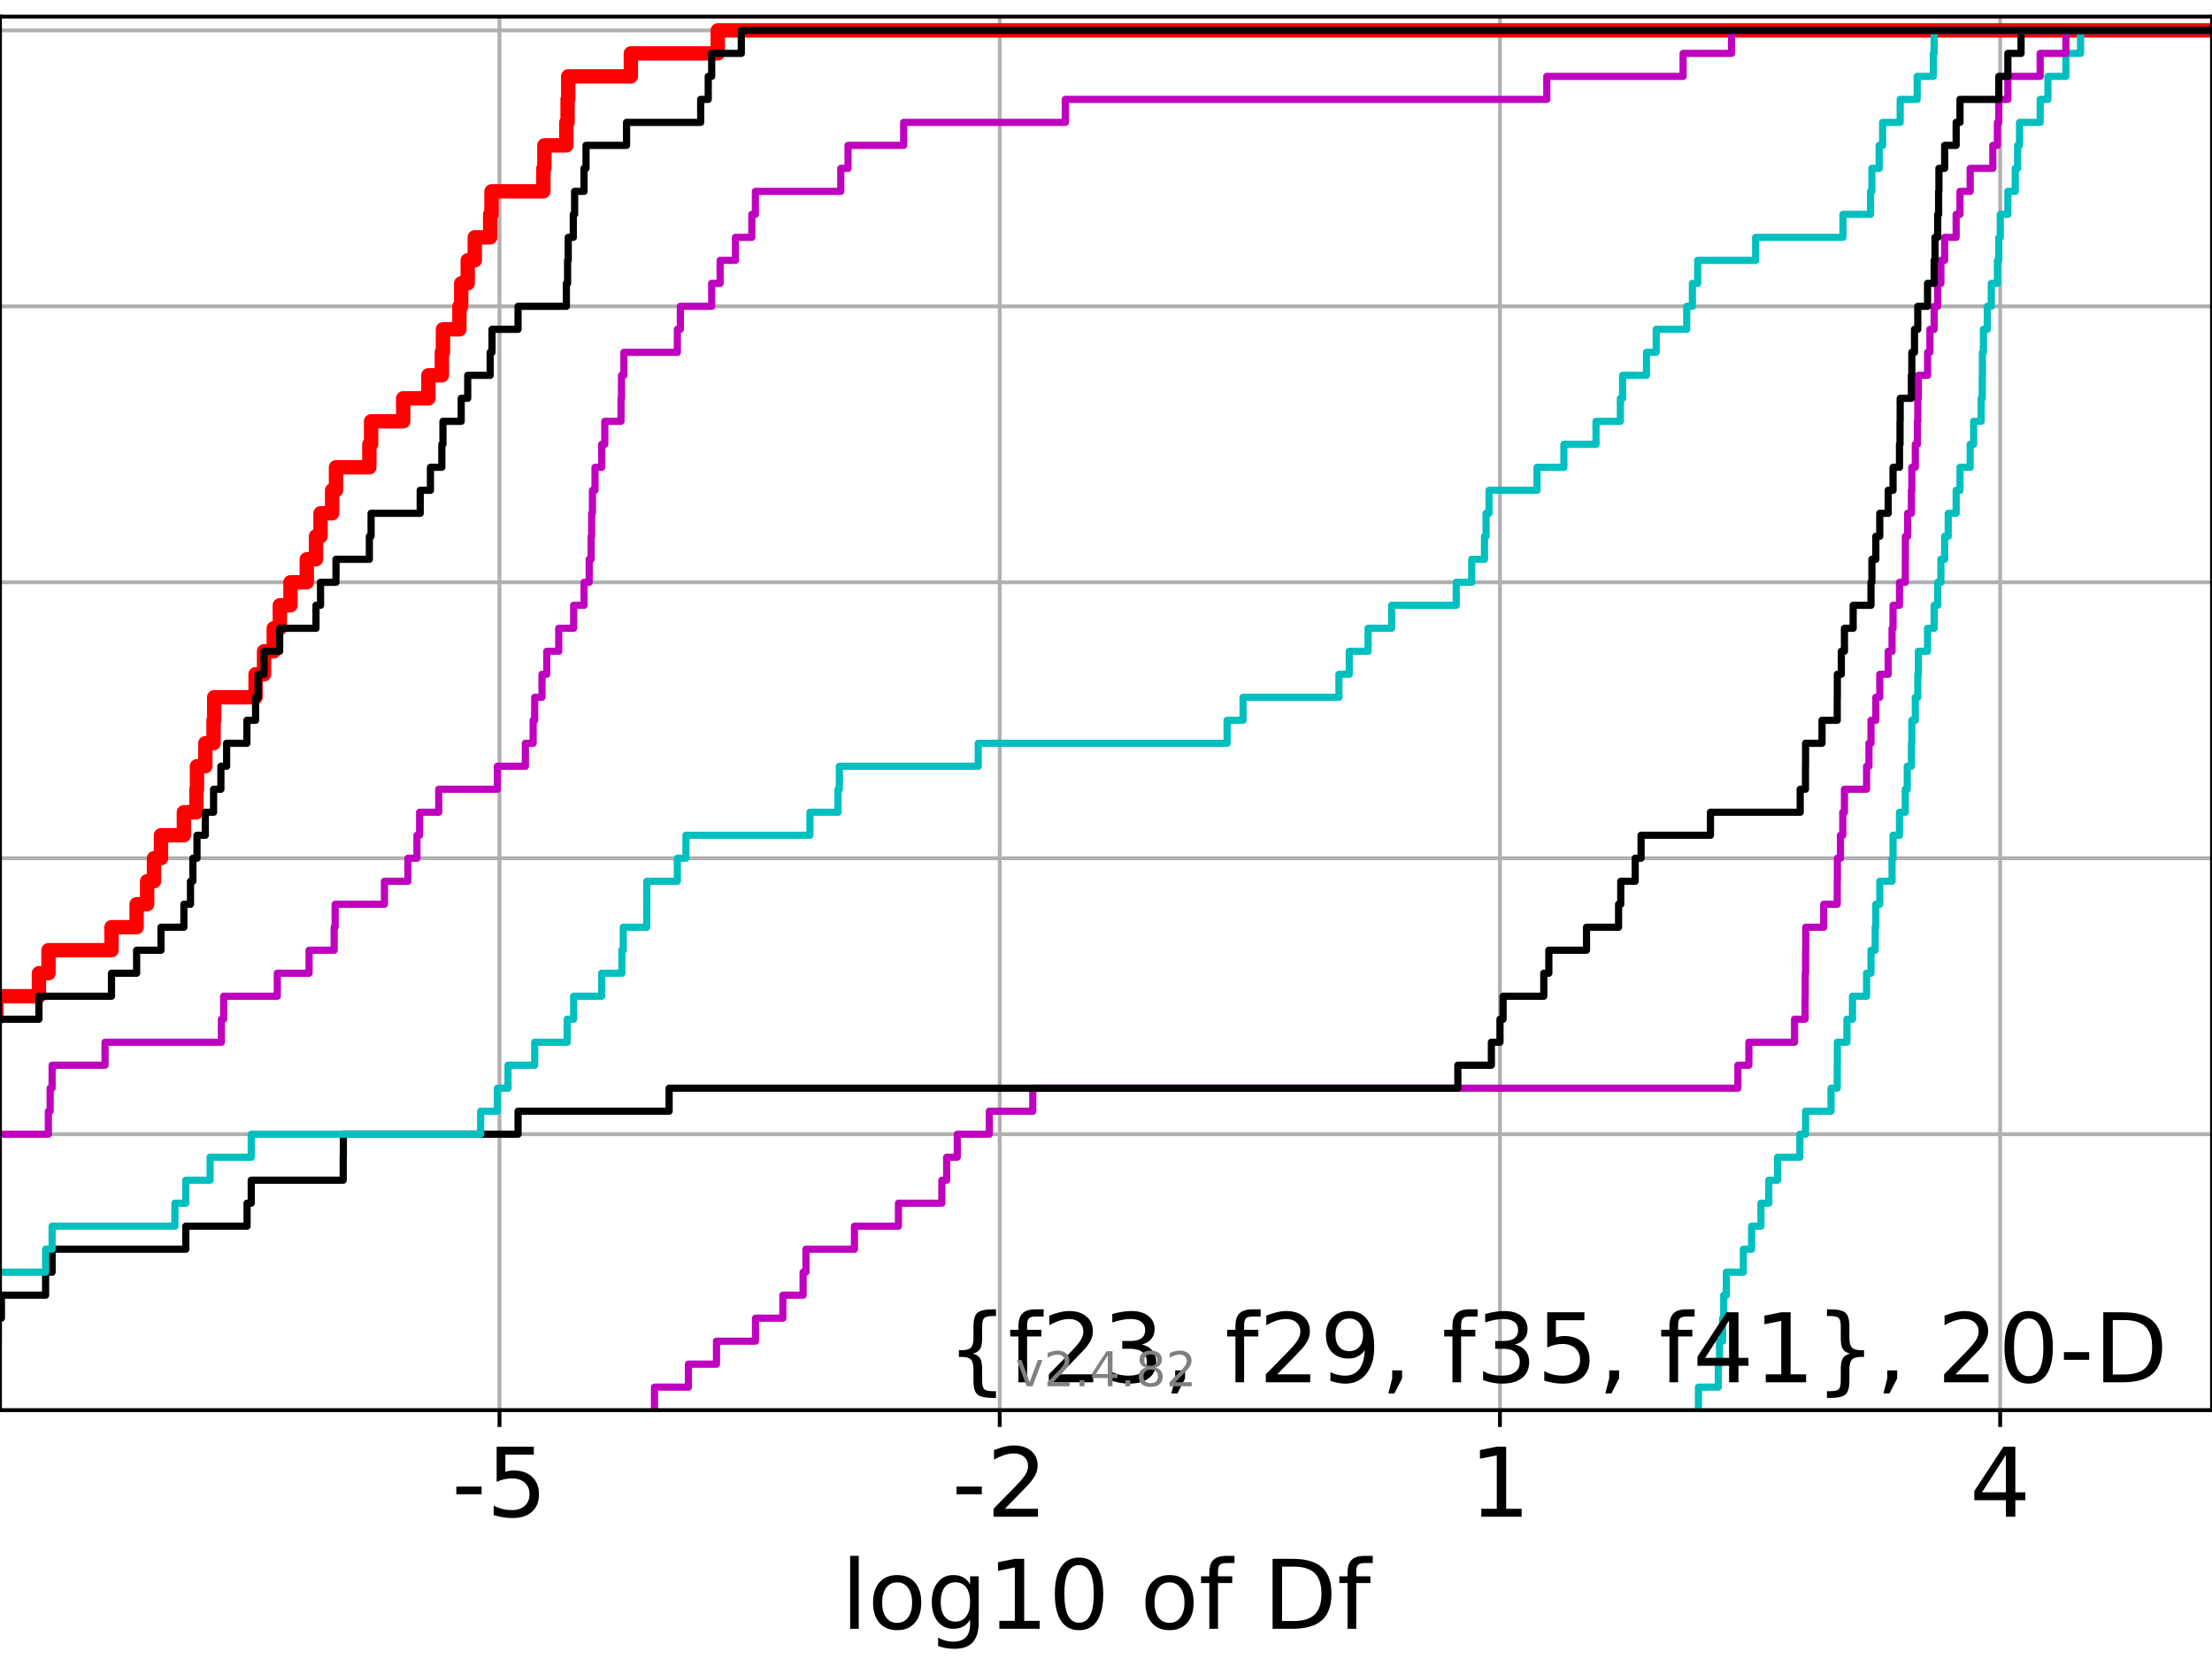 <?xml version="1.0" encoding="utf-8" standalone="no"?>
<!DOCTYPE svg PUBLIC "-//W3C//DTD SVG 1.1//EN"
  "http://www.w3.org/Graphics/SVG/1.1/DTD/svg11.dtd">
<!-- Created with matplotlib (https://matplotlib.org/) -->
<svg height="345.6pt" version="1.1" viewBox="0 0 460.8 345.6" width="460.8pt" xmlns="http://www.w3.org/2000/svg" xmlns:xlink="http://www.w3.org/1999/xlink">
 <defs>
  <style type="text/css">*{stroke-linecap:butt;stroke-linejoin:round;}</style>
 </defs>
 <g id="figure_1">
  <g id="patch_1">
   <path d="M 0 345.6 
L 460.8 345.6 
L 460.8 0 
L 0 0 
z
" style="fill:#ffffff;"/>
  </g>
  <g id="axes_1">
   <g id="patch_2">
    <path d="M 0 293.76 
L 460.8 293.76 
L 460.8 3.456 
L 0 3.456 
z
" style="fill:#ffffff;"/>
   </g>
   <g id="matplotlib.axis_1">
    <g id="xtick_1">
     <g id="line2d_1">
      <path clip-path="url(#p9755286791)" d="M 104.055 293.76 
L 104.055 3.456 
" style="fill:none;stroke:#b0b0b0;stroke-linecap:square;stroke-width:0.8;"/>
     </g>
     <g id="line2d_2">
      <defs>
       <path d="M 0 0 
L 0 3.5 
" id="m2a38d9fbc2" style="stroke:#000000;stroke-width:0.8;"/>
      </defs>
      <g>
       <use style="stroke:#000000;stroke-width:0.8;" x="104.055" xlink:href="#m2a38d9fbc2" y="293.76"/>
      </g>
     </g>
     <g id="text_1">
      <!-- -5 -->
      <g transform="translate(94.085 315.957)scale(0.2 -0.2)">
       <defs>
        <path d="M 4.891 31.391 
L 31.203 31.391 
L 31.203 23.391 
L 4.891 23.391 
z
" id="DejaVuSans-45"/>
        <path d="M 10.797 72.906 
L 49.516 72.906 
L 49.516 64.594 
L 19.828 64.594 
L 19.828 46.734 
Q 21.969 47.469 24.109 47.828 
Q 26.266 48.188 28.422 48.188 
Q 40.625 48.188 47.75 41.5 
Q 54.891 34.812 54.891 23.391 
Q 54.891 11.625 47.562 5.094 
Q 40.234 -1.422 26.906 -1.422 
Q 22.312 -1.422 17.547 -0.641 
Q 12.797 0.141 7.719 1.703 
L 7.719 11.625 
Q 12.109 9.234 16.797 8.062 
Q 21.484 6.891 26.703 6.891 
Q 35.156 6.891 40.078 11.328 
Q 45.016 15.766 45.016 23.391 
Q 45.016 31 40.078 35.438 
Q 35.156 39.891 26.703 39.891 
Q 22.75 39.891 18.812 39.016 
Q 14.891 38.141 10.797 36.281 
z
" id="DejaVuSans-53"/>
       </defs>
       <use xlink:href="#DejaVuSans-45"/>
       <use x="36.084" xlink:href="#DejaVuSans-53"/>
      </g>
     </g>
    </g>
    <g id="xtick_2">
     <g id="line2d_3">
      <path clip-path="url(#p9755286791)" d="M 208.261 293.76 
L 208.261 3.456 
" style="fill:none;stroke:#b0b0b0;stroke-linecap:square;stroke-width:0.8;"/>
     </g>
     <g id="line2d_4">
      <g>
       <use style="stroke:#000000;stroke-width:0.8;" x="208.261" xlink:href="#m2a38d9fbc2" y="293.76"/>
      </g>
     </g>
     <g id="text_2">
      <!-- -2 -->
      <g transform="translate(198.29 315.957)scale(0.2 -0.2)">
       <defs>
        <path d="M 19.188 8.297 
L 53.609 8.297 
L 53.609 0 
L 7.328 0 
L 7.328 8.297 
Q 12.938 14.109 22.625 23.891 
Q 32.328 33.688 34.812 36.531 
Q 39.547 41.844 41.422 45.531 
Q 43.312 49.219 43.312 52.781 
Q 43.312 58.594 39.234 62.25 
Q 35.156 65.922 28.609 65.922 
Q 23.969 65.922 18.812 64.312 
Q 13.672 62.703 7.812 59.422 
L 7.812 69.391 
Q 13.766 71.781 18.938 73 
Q 24.125 74.219 28.422 74.219 
Q 39.75 74.219 46.484 68.547 
Q 53.219 62.891 53.219 53.422 
Q 53.219 48.922 51.531 44.891 
Q 49.859 40.875 45.406 35.406 
Q 44.188 33.984 37.641 27.219 
Q 31.109 20.453 19.188 8.297 
z
" id="DejaVuSans-50"/>
       </defs>
       <use xlink:href="#DejaVuSans-45"/>
       <use x="36.084" xlink:href="#DejaVuSans-50"/>
      </g>
     </g>
    </g>
    <g id="xtick_3">
     <g id="line2d_5">
      <path clip-path="url(#p9755286791)" d="M 312.466 293.76 
L 312.466 3.456 
" style="fill:none;stroke:#b0b0b0;stroke-linecap:square;stroke-width:0.8;"/>
     </g>
     <g id="line2d_6">
      <g>
       <use style="stroke:#000000;stroke-width:0.8;" x="312.466" xlink:href="#m2a38d9fbc2" y="293.76"/>
      </g>
     </g>
     <g id="text_3">
      <!-- 1 -->
      <g transform="translate(306.103 315.957)scale(0.2 -0.2)">
       <defs>
        <path d="M 12.406 8.297 
L 28.516 8.297 
L 28.516 63.922 
L 10.984 60.406 
L 10.984 69.391 
L 28.422 72.906 
L 38.281 72.906 
L 38.281 8.297 
L 54.391 8.297 
L 54.391 0 
L 12.406 0 
z
" id="DejaVuSans-49"/>
       </defs>
       <use xlink:href="#DejaVuSans-49"/>
      </g>
     </g>
    </g>
    <g id="xtick_4">
     <g id="line2d_7">
      <path clip-path="url(#p9755286791)" d="M 416.671 293.76 
L 416.671 3.456 
" style="fill:none;stroke:#b0b0b0;stroke-linecap:square;stroke-width:0.8;"/>
     </g>
     <g id="line2d_8">
      <g>
       <use style="stroke:#000000;stroke-width:0.8;" x="416.671" xlink:href="#m2a38d9fbc2" y="293.76"/>
      </g>
     </g>
     <g id="text_4">
      <!-- 4 -->
      <g transform="translate(410.309 315.957)scale(0.2 -0.2)">
       <defs>
        <path d="M 37.797 64.312 
L 12.891 25.391 
L 37.797 25.391 
z
M 35.203 72.906 
L 47.609 72.906 
L 47.609 25.391 
L 58.016 25.391 
L 58.016 17.188 
L 47.609 17.188 
L 47.609 0 
L 37.797 0 
L 37.797 17.188 
L 4.891 17.188 
L 4.891 26.703 
z
" id="DejaVuSans-52"/>
       </defs>
       <use xlink:href="#DejaVuSans-52"/>
      </g>
     </g>
    </g>
    <g id="text_5">
     <!-- log10 of Df -->
     <g transform="translate(175.214 339.313)scale(0.2 -0.2)">
      <defs>
       <path d="M 9.422 75.984 
L 18.406 75.984 
L 18.406 0 
L 9.422 0 
z
" id="DejaVuSans-108"/>
       <path d="M 30.609 48.391 
Q 23.391 48.391 19.188 42.75 
Q 14.984 37.109 14.984 27.297 
Q 14.984 17.484 19.156 11.844 
Q 23.344 6.203 30.609 6.203 
Q 37.797 6.203 41.984 11.859 
Q 46.188 17.531 46.188 27.297 
Q 46.188 37.016 41.984 42.703 
Q 37.797 48.391 30.609 48.391 
z
M 30.609 56 
Q 42.328 56 49.016 48.375 
Q 55.719 40.766 55.719 27.297 
Q 55.719 13.875 49.016 6.219 
Q 42.328 -1.422 30.609 -1.422 
Q 18.844 -1.422 12.172 6.219 
Q 5.516 13.875 5.516 27.297 
Q 5.516 40.766 12.172 48.375 
Q 18.844 56 30.609 56 
z
" id="DejaVuSans-111"/>
       <path d="M 45.406 27.984 
Q 45.406 37.75 41.375 43.109 
Q 37.359 48.484 30.078 48.484 
Q 22.859 48.484 18.828 43.109 
Q 14.797 37.75 14.797 27.984 
Q 14.797 18.266 18.828 12.891 
Q 22.859 7.516 30.078 7.516 
Q 37.359 7.516 41.375 12.891 
Q 45.406 18.266 45.406 27.984 
z
M 54.391 6.781 
Q 54.391 -7.172 48.188 -13.984 
Q 42 -20.797 29.203 -20.797 
Q 24.469 -20.797 20.266 -20.094 
Q 16.062 -19.391 12.109 -17.922 
L 12.109 -9.188 
Q 16.062 -11.328 19.922 -12.344 
Q 23.781 -13.375 27.781 -13.375 
Q 36.625 -13.375 41.016 -8.766 
Q 45.406 -4.156 45.406 5.172 
L 45.406 9.625 
Q 42.625 4.781 38.281 2.391 
Q 33.938 0 27.875 0 
Q 17.828 0 11.672 7.656 
Q 5.516 15.328 5.516 27.984 
Q 5.516 40.672 11.672 48.328 
Q 17.828 56 27.875 56 
Q 33.938 56 38.281 53.609 
Q 42.625 51.219 45.406 46.391 
L 45.406 54.688 
L 54.391 54.688 
z
" id="DejaVuSans-103"/>
       <path d="M 31.781 66.406 
Q 24.172 66.406 20.328 58.906 
Q 16.5 51.422 16.5 36.375 
Q 16.5 21.391 20.328 13.891 
Q 24.172 6.391 31.781 6.391 
Q 39.453 6.391 43.281 13.891 
Q 47.125 21.391 47.125 36.375 
Q 47.125 51.422 43.281 58.906 
Q 39.453 66.406 31.781 66.406 
z
M 31.781 74.219 
Q 44.047 74.219 50.516 64.516 
Q 56.984 54.828 56.984 36.375 
Q 56.984 17.969 50.516 8.266 
Q 44.047 -1.422 31.781 -1.422 
Q 19.531 -1.422 13.062 8.266 
Q 6.594 17.969 6.594 36.375 
Q 6.594 54.828 13.062 64.516 
Q 19.531 74.219 31.781 74.219 
z
" id="DejaVuSans-48"/>
       <path id="DejaVuSans-32"/>
       <path d="M 37.109 75.984 
L 37.109 68.5 
L 28.516 68.5 
Q 23.688 68.5 21.797 66.547 
Q 19.922 64.594 19.922 59.516 
L 19.922 54.688 
L 34.719 54.688 
L 34.719 47.703 
L 19.922 47.703 
L 19.922 0 
L 10.891 0 
L 10.891 47.703 
L 2.297 47.703 
L 2.297 54.688 
L 10.891 54.688 
L 10.891 58.5 
Q 10.891 67.625 15.141 71.797 
Q 19.391 75.984 28.609 75.984 
z
" id="DejaVuSans-102"/>
       <path d="M 19.672 64.797 
L 19.672 8.109 
L 31.594 8.109 
Q 46.688 8.109 53.688 14.938 
Q 60.688 21.781 60.688 36.531 
Q 60.688 51.172 53.688 57.984 
Q 46.688 64.797 31.594 64.797 
z
M 9.812 72.906 
L 30.078 72.906 
Q 51.266 72.906 61.172 64.094 
Q 71.094 55.281 71.094 36.531 
Q 71.094 17.672 61.125 8.828 
Q 51.172 0 30.078 0 
L 9.812 0 
z
" id="DejaVuSans-68"/>
      </defs>
      <use xlink:href="#DejaVuSans-108"/>
      <use x="27.783" xlink:href="#DejaVuSans-111"/>
      <use x="88.965" xlink:href="#DejaVuSans-103"/>
      <use x="152.441" xlink:href="#DejaVuSans-49"/>
      <use x="216.064" xlink:href="#DejaVuSans-48"/>
      <use x="279.688" xlink:href="#DejaVuSans-32"/>
      <use x="311.475" xlink:href="#DejaVuSans-111"/>
      <use x="372.656" xlink:href="#DejaVuSans-102"/>
      <use x="407.861" xlink:href="#DejaVuSans-32"/>
      <use x="439.648" xlink:href="#DejaVuSans-68"/>
      <use x="516.65" xlink:href="#DejaVuSans-102"/>
     </g>
    </g>
   </g>
   <g id="matplotlib.axis_2">
    <g id="ytick_1">
     <g id="line2d_9">
      <path clip-path="url(#p9755286791)" d="M 0 293.76 
L 460.8 293.76 
" style="fill:none;stroke:#b0b0b0;stroke-linecap:square;stroke-width:0.8;"/>
     </g>
     <g id="line2d_10">
      <defs>
       <path d="M 0 0 
L -3.5 0 
" id="m5a25e24fa2" style="stroke:#000000;stroke-width:0.8;"/>
      </defs>
      <g>
       <use style="stroke:#000000;stroke-width:0.8;" x="0" xlink:href="#m5a25e24fa2" y="293.76"/>
      </g>
     </g>
    </g>
    <g id="ytick_2">
     <g id="line2d_11">
      <path clip-path="url(#p9755286791)" d="M 0 236.274 
L 460.8 236.274 
" style="fill:none;stroke:#b0b0b0;stroke-linecap:square;stroke-width:0.8;"/>
     </g>
     <g id="line2d_12">
      <g>
       <use style="stroke:#000000;stroke-width:0.8;" x="0" xlink:href="#m5a25e24fa2" y="236.274"/>
      </g>
     </g>
    </g>
    <g id="ytick_3">
     <g id="line2d_13">
      <path clip-path="url(#p9755286791)" d="M 0 178.788 
L 460.8 178.788 
" style="fill:none;stroke:#b0b0b0;stroke-linecap:square;stroke-width:0.8;"/>
     </g>
     <g id="line2d_14">
      <g>
       <use style="stroke:#000000;stroke-width:0.8;" x="0" xlink:href="#m5a25e24fa2" y="178.788"/>
      </g>
     </g>
    </g>
    <g id="ytick_4">
     <g id="line2d_15">
      <path clip-path="url(#p9755286791)" d="M 0 121.302 
L 460.8 121.302 
" style="fill:none;stroke:#b0b0b0;stroke-linecap:square;stroke-width:0.8;"/>
     </g>
     <g id="line2d_16">
      <g>
       <use style="stroke:#000000;stroke-width:0.8;" x="0" xlink:href="#m5a25e24fa2" y="121.302"/>
      </g>
     </g>
    </g>
    <g id="ytick_5">
     <g id="line2d_17">
      <path clip-path="url(#p9755286791)" d="M 0 63.816 
L 460.8 63.816 
" style="fill:none;stroke:#b0b0b0;stroke-linecap:square;stroke-width:0.8;"/>
     </g>
     <g id="line2d_18">
      <g>
       <use style="stroke:#000000;stroke-width:0.8;" x="0" xlink:href="#m5a25e24fa2" y="63.816"/>
      </g>
     </g>
    </g>
    <g id="ytick_6">
     <g id="line2d_19">
      <path clip-path="url(#p9755286791)" d="M 0 6.33 
L 460.8 6.33 
" style="fill:none;stroke:#b0b0b0;stroke-linecap:square;stroke-width:0.8;"/>
     </g>
     <g id="line2d_20">
      <g>
       <use style="stroke:#000000;stroke-width:0.8;" x="0" xlink:href="#m5a25e24fa2" y="6.33"/>
      </g>
     </g>
    </g>
   </g>
   <g id="line2d_21">
    <path clip-path="url(#p9755286791)" d="M -1 212.322 
L -0.759 212.322 
L -0.759 207.531 
L 8.111 207.531 
L 8.111 202.741 
L 10.102 202.741 
L 10.102 197.95 
L 23.225 197.95 
L 23.225 193.16 
L 28.46 193.16 
L 28.46 188.369 
L 30.647 188.369 
L 30.647 183.579 
L 32.074 183.579 
L 32.074 178.788 
L 33.537 178.788 
L 33.537 173.998 
L 38.307 173.998 
L 38.307 169.207 
L 40.918 169.207 
L 40.918 164.417 
L 41.037 164.417 
L 41.037 159.626 
L 42.771 159.626 
L 42.771 154.836 
L 44.492 154.836 
L 44.492 150.045 
L 44.623 150.045 
L 44.623 145.255 
L 53.242 145.255 
L 53.242 140.464 
L 55.005 140.464 
L 55.005 135.674 
L 57.032 135.674 
L 57.032 130.883 
L 58.295 130.883 
L 58.295 126.093 
L 60.515 126.093 
L 60.515 121.302 
L 63.907 121.302 
L 63.907 116.512 
L 65.824 116.512 
L 65.824 111.721 
L 66.774 111.721 
L 66.774 106.931 
L 69.186 106.931 
L 69.186 102.14 
L 69.992 102.14 
L 69.992 97.35 
L 76.942 97.35 
L 76.942 92.559 
L 77.304 92.559 
L 77.304 87.769 
L 83.989 87.769 
L 83.989 82.978 
L 89.243 82.978 
L 89.243 78.188 
L 92.041 78.188 
L 92.041 73.397 
L 92.274 73.397 
L 92.274 68.607 
L 95.706 68.607 
L 95.706 63.816 
L 96.073 63.816 
L 96.073 59.026 
L 97.434 59.026 
L 97.434 54.235 
L 98.903 54.235 
L 98.903 49.445 
L 102.111 49.445 
L 102.111 44.654 
L 102.388 44.654 
L 102.388 39.864 
L 113.2 39.864 
L 113.2 35.073 
L 113.405 35.073 
L 113.405 30.283 
L 117.986 30.283 
L 117.986 25.492 
L 118.24 25.492 
L 118.24 20.702 
L 118.373 20.702 
L 118.373 15.911 
L 131.421 15.911 
L 131.421 11.121 
L 149.522 11.121 
L 149.522 6.33 
L 149.522 6.33 
L 149.522 6.33 
L 460.8 6.33 
" style="fill:none;stroke:#ff0000;stroke-linecap:square;stroke-width:3;"/>
   </g>
   <g id="line2d_22">
    <path clip-path="url(#p9755286791)" d="M 353.818 293.76 
L 353.818 288.97 
L 357.953 288.97 
L 357.953 284.179 
L 358.208 284.179 
L 358.208 279.389 
L 358.85 279.389 
L 358.85 274.598 
L 359.083 274.598 
L 359.083 269.808 
L 359.632 269.808 
L 359.632 265.017 
L 363.171 265.017 
L 363.171 260.227 
L 364.893 260.227 
L 364.893 255.436 
L 366.836 255.436 
L 366.836 250.646 
L 368.476 250.646 
L 368.476 245.855 
L 370.314 245.855 
L 370.314 241.065 
L 374.951 241.065 
L 374.951 236.274 
L 376.132 236.274 
L 376.132 231.484 
L 381.439 231.484 
L 381.439 226.693 
L 382.732 226.693 
L 382.732 221.903 
L 382.755 221.903 
L 382.755 217.112 
L 384.748 217.112 
L 384.748 212.322 
L 385.91 212.322 
L 385.91 207.531 
L 388.844 207.531 
L 388.844 202.741 
L 389.762 202.741 
L 389.762 197.95 
L 390.632 197.95 
L 390.632 193.16 
L 390.769 193.16 
L 390.769 188.369 
L 391.591 188.369 
L 391.591 183.579 
L 394.152 183.579 
L 394.152 178.788 
L 394.358 178.788 
L 394.358 173.998 
L 395.699 173.998 
L 395.699 169.207 
L 396.907 169.207 
L 396.907 164.417 
L 397.318 164.417 
L 397.318 159.626 
L 398.178 159.626 
L 398.178 154.836 
L 398.266 154.836 
L 398.266 150.045 
L 398.995 150.045 
L 398.995 145.255 
L 399.509 145.255 
L 399.509 140.464 
L 399.626 140.464 
L 399.626 135.674 
L 401.544 135.674 
L 401.544 130.883 
L 402.921 130.883 
L 402.921 126.093 
L 403.658 126.093 
L 403.658 121.302 
L 404.323 121.302 
L 404.323 116.512 
L 405.104 116.512 
L 405.104 111.721 
L 405.847 111.721 
L 405.847 106.931 
L 407.501 106.931 
L 407.501 102.14 
L 408.303 102.14 
L 408.303 97.35 
L 410.429 97.35 
L 410.429 92.559 
L 411.144 92.559 
L 411.144 87.769 
L 412.711 87.769 
L 412.711 82.978 
L 412.943 82.978 
L 412.943 78.188 
L 412.975 78.188 
L 412.975 73.397 
L 413.181 73.397 
L 413.181 68.607 
L 413.988 68.607 
L 413.988 63.816 
L 414.813 63.816 
L 414.813 59.026 
L 416.089 59.026 
L 416.089 54.235 
L 416.386 54.235 
L 416.386 49.445 
L 416.691 49.445 
L 416.691 44.654 
L 418.277 44.654 
L 418.277 39.864 
L 419.814 39.864 
L 419.814 35.073 
L 420.302 35.073 
L 420.302 30.283 
L 420.706 30.283 
L 420.706 25.492 
L 425.005 25.492 
L 425.005 20.702 
L 426.621 20.702 
L 426.621 15.911 
L 430.362 15.911 
L 430.362 11.121 
L 433.411 11.121 
L 433.411 6.33 
L 433.411 6.33 
L 433.411 6.33 
L 460.8 6.33 
" style="fill:none;stroke:#00bfbf;stroke-linecap:square;stroke-width:1.5;"/>
   </g>
   <g id="line2d_23">
    <path clip-path="url(#p9755286791)" d="M 136.338 293.76 
L 136.338 288.97 
L 143.407 288.97 
L 143.407 284.179 
L 149.258 284.179 
L 149.258 279.389 
L 157.379 279.389 
L 157.379 274.598 
L 163.08 274.598 
L 163.08 269.808 
L 167.299 269.808 
L 167.299 265.017 
L 167.892 265.017 
L 167.892 260.227 
L 177.999 260.227 
L 177.999 255.436 
L 187.165 255.436 
L 187.165 250.646 
L 196.206 250.646 
L 196.206 245.855 
L 197.207 245.855 
L 197.207 241.065 
L 199.418 241.065 
L 199.418 236.274 
L 206.089 236.274 
L 206.089 231.484 
L 215.146 231.484 
L 215.146 226.693 
L 362.034 226.693 
L 362.034 221.903 
L 364.319 221.903 
L 364.319 217.112 
L 373.834 217.112 
L 373.834 212.322 
L 376.037 212.322 
L 376.037 207.531 
L 376.064 207.531 
L 376.064 202.741 
L 376.132 202.741 
L 376.132 197.95 
L 376.159 197.95 
L 376.159 193.16 
L 379.911 193.16 
L 379.911 188.369 
L 382.732 188.369 
L 382.732 183.579 
L 382.755 183.579 
L 382.755 178.788 
L 383.395 178.788 
L 383.395 173.998 
L 383.886 173.998 
L 383.886 169.207 
L 384.232 169.207 
L 384.232 164.417 
L 388.844 164.417 
L 388.844 159.626 
L 389.337 159.626 
L 389.337 154.836 
L 389.762 154.836 
L 389.762 150.045 
L 390.769 150.045 
L 390.769 145.255 
L 391.591 145.255 
L 391.591 140.464 
L 393.345 140.464 
L 393.345 135.674 
L 394.152 135.674 
L 394.152 130.883 
L 394.358 130.883 
L 394.358 126.093 
L 395.699 126.093 
L 395.699 121.302 
L 396.907 121.302 
L 396.907 116.512 
L 396.922 116.512 
L 396.922 111.721 
L 397.399 111.721 
L 397.399 106.931 
L 398.178 106.931 
L 398.178 102.14 
L 398.266 102.14 
L 398.266 97.35 
L 398.995 97.35 
L 398.995 92.559 
L 399.423 92.559 
L 399.423 87.769 
L 399.509 87.769 
L 399.509 82.978 
L 399.626 82.978 
L 399.626 78.188 
L 401.544 78.188 
L 401.544 73.397 
L 402.04 73.397 
L 402.04 68.607 
L 402.921 68.607 
L 402.921 63.816 
L 403.658 63.816 
L 403.658 59.026 
L 404.323 59.026 
L 404.323 54.235 
L 405.104 54.235 
L 405.104 49.445 
L 407.501 49.445 
L 407.501 44.654 
L 408.303 44.654 
L 408.303 39.864 
L 410.429 39.864 
L 410.429 35.073 
L 415.139 35.073 
L 415.139 30.283 
L 416.089 30.283 
L 416.089 25.492 
L 416.386 25.492 
L 416.386 20.702 
L 418.277 20.702 
L 418.277 15.911 
L 425.005 15.911 
L 425.005 11.121 
L 430.362 11.121 
L 430.362 6.33 
L 430.362 6.33 
L 430.362 6.33 
L 460.8 6.33 
" style="fill:none;stroke:#bf00bf;stroke-linecap:square;stroke-width:1.5;"/>
   </g>
   <g id="line2d_24">
    <path clip-path="url(#p9755286791)" d="M -1 279.389 
L -0.369 279.389 
L -0.369 274.598 
L 0.295 274.598 
L 0.295 269.808 
L 9.502 269.808 
L 9.502 265.017 
L 10.854 265.017 
L 10.854 260.227 
L 38.706 260.227 
L 38.706 255.436 
L 51.467 255.436 
L 51.467 250.646 
L 52.337 250.646 
L 52.337 245.855 
L 71.495 245.855 
L 71.495 241.065 
L 71.524 241.065 
L 71.524 236.274 
L 107.924 236.274 
L 107.924 231.484 
L 139.389 231.484 
L 139.389 226.693 
L 303.696 226.693 
L 303.696 221.903 
L 310.681 221.903 
L 310.681 217.112 
L 312.474 217.112 
L 312.474 212.322 
L 313.12 212.322 
L 313.12 207.531 
L 321.602 207.531 
L 321.602 202.741 
L 322.652 202.741 
L 322.652 197.95 
L 330.499 197.95 
L 330.499 193.16 
L 337.179 193.16 
L 337.179 188.369 
L 337.632 188.369 
L 337.632 183.579 
L 340.642 183.579 
L 340.642 178.788 
L 341.863 178.788 
L 341.863 173.998 
L 356.32 173.998 
L 356.32 169.207 
L 375.011 169.207 
L 375.011 164.417 
L 376.112 164.417 
L 376.112 159.626 
L 376.132 159.626 
L 376.132 154.836 
L 379.559 154.836 
L 379.559 150.045 
L 382.732 150.045 
L 382.732 145.255 
L 382.755 145.255 
L 382.755 140.464 
L 383.581 140.464 
L 383.581 135.674 
L 384.232 135.674 
L 384.232 130.883 
L 386.048 130.883 
L 386.048 126.093 
L 389.762 126.093 
L 389.762 121.302 
L 389.952 121.302 
L 389.952 116.512 
L 390.769 116.512 
L 390.769 111.721 
L 391.591 111.721 
L 391.591 106.931 
L 393.345 106.931 
L 393.345 102.14 
L 394.358 102.14 
L 394.358 97.35 
L 395.699 97.35 
L 395.699 92.559 
L 395.812 92.559 
L 395.812 87.769 
L 395.843 87.769 
L 395.843 82.978 
L 398.178 82.978 
L 398.178 78.188 
L 398.266 78.188 
L 398.266 73.397 
L 398.826 73.397 
L 398.826 68.607 
L 399.509 68.607 
L 399.509 63.816 
L 401.544 63.816 
L 401.544 59.026 
L 402.921 59.026 
L 402.921 54.235 
L 403.098 54.235 
L 403.098 49.445 
L 403.658 49.445 
L 403.658 44.654 
L 403.851 44.654 
L 403.851 39.864 
L 403.913 39.864 
L 403.913 35.073 
L 405.104 35.073 
L 405.104 30.283 
L 407.501 30.283 
L 407.501 25.492 
L 408.303 25.492 
L 408.303 20.702 
L 416.386 20.702 
L 416.386 15.911 
L 418.277 15.911 
L 418.277 11.121 
L 421.023 11.121 
L 421.023 6.33 
L 421.023 6.33 
L 421.023 6.33 
L 460.8 6.33 
" style="fill:none;stroke:#000000;stroke-linecap:square;stroke-width:1.5;"/>
   </g>
   <g id="line2d_25">
    <path clip-path="url(#p9755286791)" d="M -1 269.808 
L -0.369 269.808 
L -0.369 265.017 
L 9.502 265.017 
L 9.502 260.227 
L 10.854 260.227 
L 10.854 255.436 
L 36.437 255.436 
L 36.437 250.646 
L 38.706 250.646 
L 38.706 245.855 
L 43.769 245.855 
L 43.769 241.065 
L 52.337 241.065 
L 52.337 236.274 
L 100.132 236.274 
L 100.132 231.484 
L 103.616 231.484 
L 103.616 226.693 
L 105.832 226.693 
L 105.832 221.903 
L 111.387 221.903 
L 111.387 217.112 
L 118.15 217.112 
L 118.15 212.322 
L 119.5 212.322 
L 119.5 207.531 
L 125.354 207.531 
L 125.354 202.741 
L 129.548 202.741 
L 129.548 197.95 
L 129.842 197.95 
L 129.842 193.16 
L 134.727 193.16 
L 134.727 188.369 
L 134.746 188.369 
L 134.746 183.579 
L 141.105 183.579 
L 141.105 178.788 
L 142.895 178.788 
L 142.895 173.998 
L 168.723 173.998 
L 168.723 169.207 
L 174.574 169.207 
L 174.574 164.417 
L 174.856 164.417 
L 174.856 159.626 
L 203.785 159.626 
L 203.785 154.836 
L 255.632 154.836 
L 255.632 150.045 
L 258.941 150.045 
L 258.941 145.255 
L 278.922 145.255 
L 278.922 140.464 
L 281.067 140.464 
L 281.067 135.674 
L 285.001 135.674 
L 285.001 130.883 
L 289.903 130.883 
L 289.903 126.093 
L 303.36 126.093 
L 303.36 121.302 
L 306.582 121.302 
L 306.582 116.512 
L 309.247 116.512 
L 309.247 111.721 
L 309.576 111.721 
L 309.576 106.931 
L 310.188 106.931 
L 310.188 102.14 
L 320.185 102.14 
L 320.185 97.35 
L 325.783 97.35 
L 325.783 92.559 
L 332.476 92.559 
L 332.476 87.769 
L 337.551 87.769 
L 337.551 82.978 
L 338.019 82.978 
L 338.019 78.188 
L 342.989 78.188 
L 342.989 73.397 
L 345.011 73.397 
L 345.011 68.607 
L 351.375 68.607 
L 351.375 63.816 
L 352.555 63.816 
L 352.555 59.026 
L 353.662 59.026 
L 353.662 54.235 
L 365.734 54.235 
L 365.734 49.445 
L 383.922 49.445 
L 383.922 44.654 
L 389.667 44.654 
L 389.667 39.864 
L 389.952 39.864 
L 389.952 35.073 
L 391.464 35.073 
L 391.464 30.283 
L 392.187 30.283 
L 392.187 25.492 
L 395.843 25.492 
L 395.843 20.702 
L 399.381 20.702 
L 399.381 15.911 
L 402.734 15.911 
L 402.734 11.121 
L 402.921 11.121 
L 402.921 6.33 
L 402.921 6.33 
L 402.921 6.33 
L 460.8 6.33 
" style="fill:none;stroke:#00bfbf;stroke-linecap:square;stroke-width:1.5;"/>
   </g>
   <g id="line2d_26">
    <path clip-path="url(#p9755286791)" d="M -1 241.065 
L -0.759 241.065 
L -0.759 236.274 
L 10.075 236.274 
L 10.075 231.484 
L 10.444 231.484 
L 10.444 226.693 
L 10.854 226.693 
L 10.854 221.903 
L 21.879 221.903 
L 21.879 217.112 
L 46.119 217.112 
L 46.119 212.322 
L 46.591 212.322 
L 46.591 207.531 
L 57.768 207.531 
L 57.768 202.741 
L 64.387 202.741 
L 64.387 197.95 
L 69.614 197.95 
L 69.614 193.16 
L 69.815 193.16 
L 69.815 188.369 
L 80.084 188.369 
L 80.084 183.579 
L 84.98 183.579 
L 84.98 178.788 
L 86.855 178.788 
L 86.855 173.998 
L 87.41 173.998 
L 87.41 169.207 
L 91.397 169.207 
L 91.397 164.417 
L 103.616 164.417 
L 103.616 159.626 
L 109.446 159.626 
L 109.446 154.836 
L 111.062 154.836 
L 111.062 150.045 
L 111.387 150.045 
L 111.387 145.255 
L 112.904 145.255 
L 112.904 140.464 
L 113.903 140.464 
L 113.903 135.674 
L 116.395 135.674 
L 116.395 130.883 
L 119.5 130.883 
L 119.5 126.093 
L 121.667 126.093 
L 121.667 121.302 
L 122.736 121.302 
L 122.736 116.512 
L 123.146 116.512 
L 123.146 111.721 
L 123.25 111.721 
L 123.25 106.931 
L 123.417 106.931 
L 123.417 102.14 
L 123.949 102.14 
L 123.949 97.35 
L 125.354 97.35 
L 125.354 92.559 
L 125.989 92.559 
L 125.989 87.769 
L 129.371 87.769 
L 129.371 82.978 
L 129.467 82.978 
L 129.467 78.188 
L 129.969 78.188 
L 129.969 73.397 
L 141.105 73.397 
L 141.105 68.607 
L 141.73 68.607 
L 141.73 63.816 
L 148.257 63.816 
L 148.257 59.026 
L 150.017 59.026 
L 150.017 54.235 
L 153.208 54.235 
L 153.208 49.445 
L 156.615 49.445 
L 156.615 44.654 
L 157.364 44.654 
L 157.364 39.864 
L 175.15 39.864 
L 175.15 35.073 
L 176.66 35.073 
L 176.66 30.283 
L 188.245 30.283 
L 188.245 25.492 
L 221.922 25.492 
L 221.922 20.702 
L 322.227 20.702 
L 322.227 15.911 
L 350.623 15.911 
L 350.623 11.121 
L 360.703 11.121 
L 360.703 6.33 
L 360.703 6.33 
L 360.703 6.33 
L 460.8 6.33 
" style="fill:none;stroke:#bf00bf;stroke-linecap:square;stroke-width:1.5;"/>
   </g>
   <g id="line2d_27">
    <path clip-path="url(#p9755286791)" d="M -1 217.112 
L -0.759 217.112 
L -0.759 212.322 
L 8.111 212.322 
L 8.111 207.531 
L 23.225 207.531 
L 23.225 202.741 
L 28.46 202.741 
L 28.46 197.95 
L 33.537 197.95 
L 33.537 193.16 
L 38.307 193.16 
L 38.307 188.369 
L 39.686 188.369 
L 39.686 183.579 
L 40.179 183.579 
L 40.179 178.788 
L 41.037 178.788 
L 41.037 173.998 
L 42.771 173.998 
L 42.771 169.207 
L 44.492 169.207 
L 44.492 164.417 
L 46.016 164.417 
L 46.016 159.626 
L 47.209 159.626 
L 47.209 154.836 
L 51.44 154.836 
L 51.44 150.045 
L 53.242 150.045 
L 53.242 145.255 
L 53.769 145.255 
L 53.769 140.464 
L 55.005 140.464 
L 55.005 135.674 
L 58.256 135.674 
L 58.256 130.883 
L 65.824 130.883 
L 65.824 126.093 
L 66.774 126.093 
L 66.774 121.302 
L 69.992 121.302 
L 69.992 116.512 
L 76.942 116.512 
L 76.942 111.721 
L 77.304 111.721 
L 77.304 106.931 
L 87.536 106.931 
L 87.536 102.14 
L 89.667 102.14 
L 89.667 97.35 
L 92.041 97.35 
L 92.041 92.559 
L 92.274 92.559 
L 92.274 87.769 
L 96.073 87.769 
L 96.073 82.978 
L 97.434 82.978 
L 97.434 78.188 
L 102.111 78.188 
L 102.111 73.397 
L 102.497 73.397 
L 102.497 68.607 
L 107.92 68.607 
L 107.92 63.816 
L 117.986 63.816 
L 117.986 59.026 
L 118.24 59.026 
L 118.24 54.235 
L 118.373 54.235 
L 118.373 49.445 
L 119.429 49.445 
L 119.429 44.654 
L 119.705 44.654 
L 119.705 39.864 
L 121.667 39.864 
L 121.667 35.073 
L 122.079 35.073 
L 122.079 30.283 
L 130.521 30.283 
L 130.521 25.492 
L 145.966 25.492 
L 145.966 20.702 
L 147.537 20.702 
L 147.537 15.911 
L 148.257 15.911 
L 148.257 11.121 
L 154.433 11.121 
L 154.433 6.33 
L 154.433 6.33 
L 154.433 6.33 
L 460.8 6.33 
" style="fill:none;stroke:#000000;stroke-linecap:square;stroke-width:1.5;"/>
   </g>
   <g id="patch_3">
    <path d="M 0 293.76 
L 0 3.456 
" style="fill:none;stroke:#000000;stroke-linecap:square;stroke-linejoin:miter;stroke-width:0.8;"/>
   </g>
   <g id="patch_4">
    <path d="M 460.8 293.76 
L 460.8 3.456 
" style="fill:none;stroke:#000000;stroke-linecap:square;stroke-linejoin:miter;stroke-width:0.8;"/>
   </g>
   <g id="patch_5">
    <path d="M 0 293.76 
L 460.8 293.76 
" style="fill:none;stroke:#000000;stroke-linecap:square;stroke-linejoin:miter;stroke-width:0.8;"/>
   </g>
   <g id="patch_6">
    <path d="M 0 3.456 
L 460.8 3.456 
" style="fill:none;stroke:#000000;stroke-linecap:square;stroke-linejoin:miter;stroke-width:0.8;"/>
   </g>
   <g id="text_6">
    <!-- {f23, f29, f35, f41}, 20-D -->
    <g transform="translate(197.256 287.954)scale(0.2 -0.2)">
     <defs>
      <path d="M 51.125 -9.281 
L 51.125 -16.312 
L 48.094 -16.312 
Q 35.938 -16.312 31.812 -12.688 
Q 27.688 -9.078 27.688 1.703 
L 27.688 13.375 
Q 27.688 20.75 25.047 23.578 
Q 22.406 26.422 15.484 26.422 
L 12.5 26.422 
L 12.5 33.406 
L 15.484 33.406 
Q 22.469 33.406 25.078 36.203 
Q 27.688 39.016 27.688 46.297 
L 27.688 58.016 
Q 27.688 68.797 31.812 72.391 
Q 35.938 75.984 48.094 75.984 
L 51.125 75.984 
L 51.125 69 
L 47.797 69 
Q 40.922 69 38.812 66.844 
Q 36.719 64.703 36.719 57.812 
L 36.719 45.703 
Q 36.719 38.031 34.5 34.562 
Q 32.281 31.109 26.906 29.891 
Q 32.328 28.562 34.516 25.094 
Q 36.719 21.625 36.719 14.016 
L 36.719 1.906 
Q 36.719 -4.984 38.812 -7.125 
Q 40.922 -9.281 47.797 -9.281 
z
" id="DejaVuSans-123"/>
      <path d="M 40.578 39.312 
Q 47.656 37.797 51.625 33 
Q 55.609 28.219 55.609 21.188 
Q 55.609 10.406 48.188 4.484 
Q 40.766 -1.422 27.094 -1.422 
Q 22.516 -1.422 17.656 -0.516 
Q 12.797 0.391 7.625 2.203 
L 7.625 11.719 
Q 11.719 9.328 16.594 8.109 
Q 21.484 6.891 26.812 6.891 
Q 36.078 6.891 40.938 10.547 
Q 45.797 14.203 45.797 21.188 
Q 45.797 27.641 41.281 31.266 
Q 36.766 34.906 28.719 34.906 
L 20.219 34.906 
L 20.219 43.016 
L 29.109 43.016 
Q 36.375 43.016 40.234 45.922 
Q 44.094 48.828 44.094 54.297 
Q 44.094 59.906 40.109 62.906 
Q 36.141 65.922 28.719 65.922 
Q 24.656 65.922 20.016 65.031 
Q 15.375 64.156 9.812 62.312 
L 9.812 71.094 
Q 15.438 72.656 20.344 73.438 
Q 25.25 74.219 29.594 74.219 
Q 40.828 74.219 47.359 69.109 
Q 53.906 64.016 53.906 55.328 
Q 53.906 49.266 50.438 45.094 
Q 46.969 40.922 40.578 39.312 
z
" id="DejaVuSans-51"/>
      <path d="M 11.719 12.406 
L 22.016 12.406 
L 22.016 4 
L 14.016 -11.625 
L 7.719 -11.625 
L 11.719 4 
z
" id="DejaVuSans-44"/>
      <path d="M 10.984 1.516 
L 10.984 10.5 
Q 14.703 8.734 18.5 7.812 
Q 22.312 6.891 25.984 6.891 
Q 35.75 6.891 40.891 13.453 
Q 46.047 20.016 46.781 33.406 
Q 43.953 29.203 39.594 26.953 
Q 35.25 24.703 29.984 24.703 
Q 19.047 24.703 12.672 31.312 
Q 6.297 37.938 6.297 49.422 
Q 6.297 60.641 12.938 67.422 
Q 19.578 74.219 30.609 74.219 
Q 43.266 74.219 49.922 64.516 
Q 56.594 54.828 56.594 36.375 
Q 56.594 19.141 48.406 8.859 
Q 40.234 -1.422 26.422 -1.422 
Q 22.703 -1.422 18.891 -0.688 
Q 15.094 0.047 10.984 1.516 
z
M 30.609 32.422 
Q 37.25 32.422 41.125 36.953 
Q 45.016 41.5 45.016 49.422 
Q 45.016 57.281 41.125 61.844 
Q 37.25 66.406 30.609 66.406 
Q 23.969 66.406 20.094 61.844 
Q 16.219 57.281 16.219 49.422 
Q 16.219 41.5 20.094 36.953 
Q 23.969 32.422 30.609 32.422 
z
" id="DejaVuSans-57"/>
      <path d="M 12.5 -9.281 
L 15.922 -9.281 
Q 22.75 -9.281 24.828 -7.172 
Q 26.906 -5.078 26.906 1.906 
L 26.906 14.016 
Q 26.906 21.625 29.094 25.094 
Q 31.297 28.562 36.719 29.891 
Q 31.297 31.109 29.094 34.562 
Q 26.906 38.031 26.906 45.703 
L 26.906 57.812 
Q 26.906 64.75 24.828 66.875 
Q 22.75 69 15.922 69 
L 12.5 69 
L 12.5 75.984 
L 15.578 75.984 
Q 27.734 75.984 31.812 72.391 
Q 35.891 68.797 35.891 58.016 
L 35.891 46.297 
Q 35.891 39.016 38.516 36.203 
Q 41.156 33.406 48.094 33.406 
L 51.125 33.406 
L 51.125 26.422 
L 48.094 26.422 
Q 41.156 26.422 38.516 23.578 
Q 35.891 20.75 35.891 13.375 
L 35.891 1.703 
Q 35.891 -9.078 31.812 -12.688 
Q 27.734 -16.312 15.578 -16.312 
L 12.5 -16.312 
z
" id="DejaVuSans-125"/>
     </defs>
     <use xlink:href="#DejaVuSans-123"/>
     <use x="63.623" xlink:href="#DejaVuSans-102"/>
     <use x="98.828" xlink:href="#DejaVuSans-50"/>
     <use x="162.451" xlink:href="#DejaVuSans-51"/>
     <use x="226.074" xlink:href="#DejaVuSans-44"/>
     <use x="257.861" xlink:href="#DejaVuSans-32"/>
     <use x="289.648" xlink:href="#DejaVuSans-102"/>
     <use x="324.854" xlink:href="#DejaVuSans-50"/>
     <use x="388.477" xlink:href="#DejaVuSans-57"/>
     <use x="452.1" xlink:href="#DejaVuSans-44"/>
     <use x="483.887" xlink:href="#DejaVuSans-32"/>
     <use x="515.674" xlink:href="#DejaVuSans-102"/>
     <use x="550.879" xlink:href="#DejaVuSans-51"/>
     <use x="614.502" xlink:href="#DejaVuSans-53"/>
     <use x="678.125" xlink:href="#DejaVuSans-44"/>
     <use x="709.912" xlink:href="#DejaVuSans-32"/>
     <use x="741.699" xlink:href="#DejaVuSans-102"/>
     <use x="776.904" xlink:href="#DejaVuSans-52"/>
     <use x="840.527" xlink:href="#DejaVuSans-49"/>
     <use x="904.15" xlink:href="#DejaVuSans-125"/>
     <use x="967.773" xlink:href="#DejaVuSans-44"/>
     <use x="999.561" xlink:href="#DejaVuSans-32"/>
     <use x="1031.348" xlink:href="#DejaVuSans-50"/>
     <use x="1094.971" xlink:href="#DejaVuSans-48"/>
     <use x="1158.594" xlink:href="#DejaVuSans-45"/>
     <use x="1194.678" xlink:href="#DejaVuSans-68"/>
    </g>
   </g>
   <g id="text_7">
    <!-- v2.4.82 -->
    <g style="fill:#808080;" transform="translate(211.537 288.777)scale(0.1 -0.1)">
     <defs>
      <path d="M 2.984 54.688 
L 12.5 54.688 
L 29.594 8.797 
L 46.688 54.688 
L 56.203 54.688 
L 35.688 0 
L 23.484 0 
z
" id="DejaVuSans-118"/>
      <path d="M 10.688 12.406 
L 21 12.406 
L 21 0 
L 10.688 0 
z
" id="DejaVuSans-46"/>
      <path d="M 31.781 34.625 
Q 24.75 34.625 20.719 30.859 
Q 16.703 27.094 16.703 20.516 
Q 16.703 13.922 20.719 10.156 
Q 24.75 6.391 31.781 6.391 
Q 38.812 6.391 42.859 10.172 
Q 46.922 13.969 46.922 20.516 
Q 46.922 27.094 42.891 30.859 
Q 38.875 34.625 31.781 34.625 
z
M 21.922 38.812 
Q 15.578 40.375 12.031 44.719 
Q 8.5 49.078 8.5 55.328 
Q 8.5 64.062 14.719 69.141 
Q 20.953 74.219 31.781 74.219 
Q 42.672 74.219 48.875 69.141 
Q 55.078 64.062 55.078 55.328 
Q 55.078 49.078 51.531 44.719 
Q 48 40.375 41.703 38.812 
Q 48.828 37.156 52.797 32.312 
Q 56.781 27.484 56.781 20.516 
Q 56.781 9.906 50.312 4.234 
Q 43.844 -1.422 31.781 -1.422 
Q 19.734 -1.422 13.25 4.234 
Q 6.781 9.906 6.781 20.516 
Q 6.781 27.484 10.781 32.312 
Q 14.797 37.156 21.922 38.812 
z
M 18.312 54.391 
Q 18.312 48.734 21.844 45.562 
Q 25.391 42.391 31.781 42.391 
Q 38.141 42.391 41.719 45.562 
Q 45.312 48.734 45.312 54.391 
Q 45.312 60.062 41.719 63.234 
Q 38.141 66.406 31.781 66.406 
Q 25.391 66.406 21.844 63.234 
Q 18.312 60.062 18.312 54.391 
z
" id="DejaVuSans-56"/>
     </defs>
     <use xlink:href="#DejaVuSans-118"/>
     <use x="59.18" xlink:href="#DejaVuSans-50"/>
     <use x="122.803" xlink:href="#DejaVuSans-46"/>
     <use x="154.59" xlink:href="#DejaVuSans-52"/>
     <use x="218.213" xlink:href="#DejaVuSans-46"/>
     <use x="250" xlink:href="#DejaVuSans-56"/>
     <use x="313.623" xlink:href="#DejaVuSans-50"/>
    </g>
   </g>
  </g>
 </g>
 <defs>
  <clipPath id="p9755286791">
   <rect height="290.304" width="460.8" x="0" y="3.456"/>
  </clipPath>
 </defs>
</svg>
